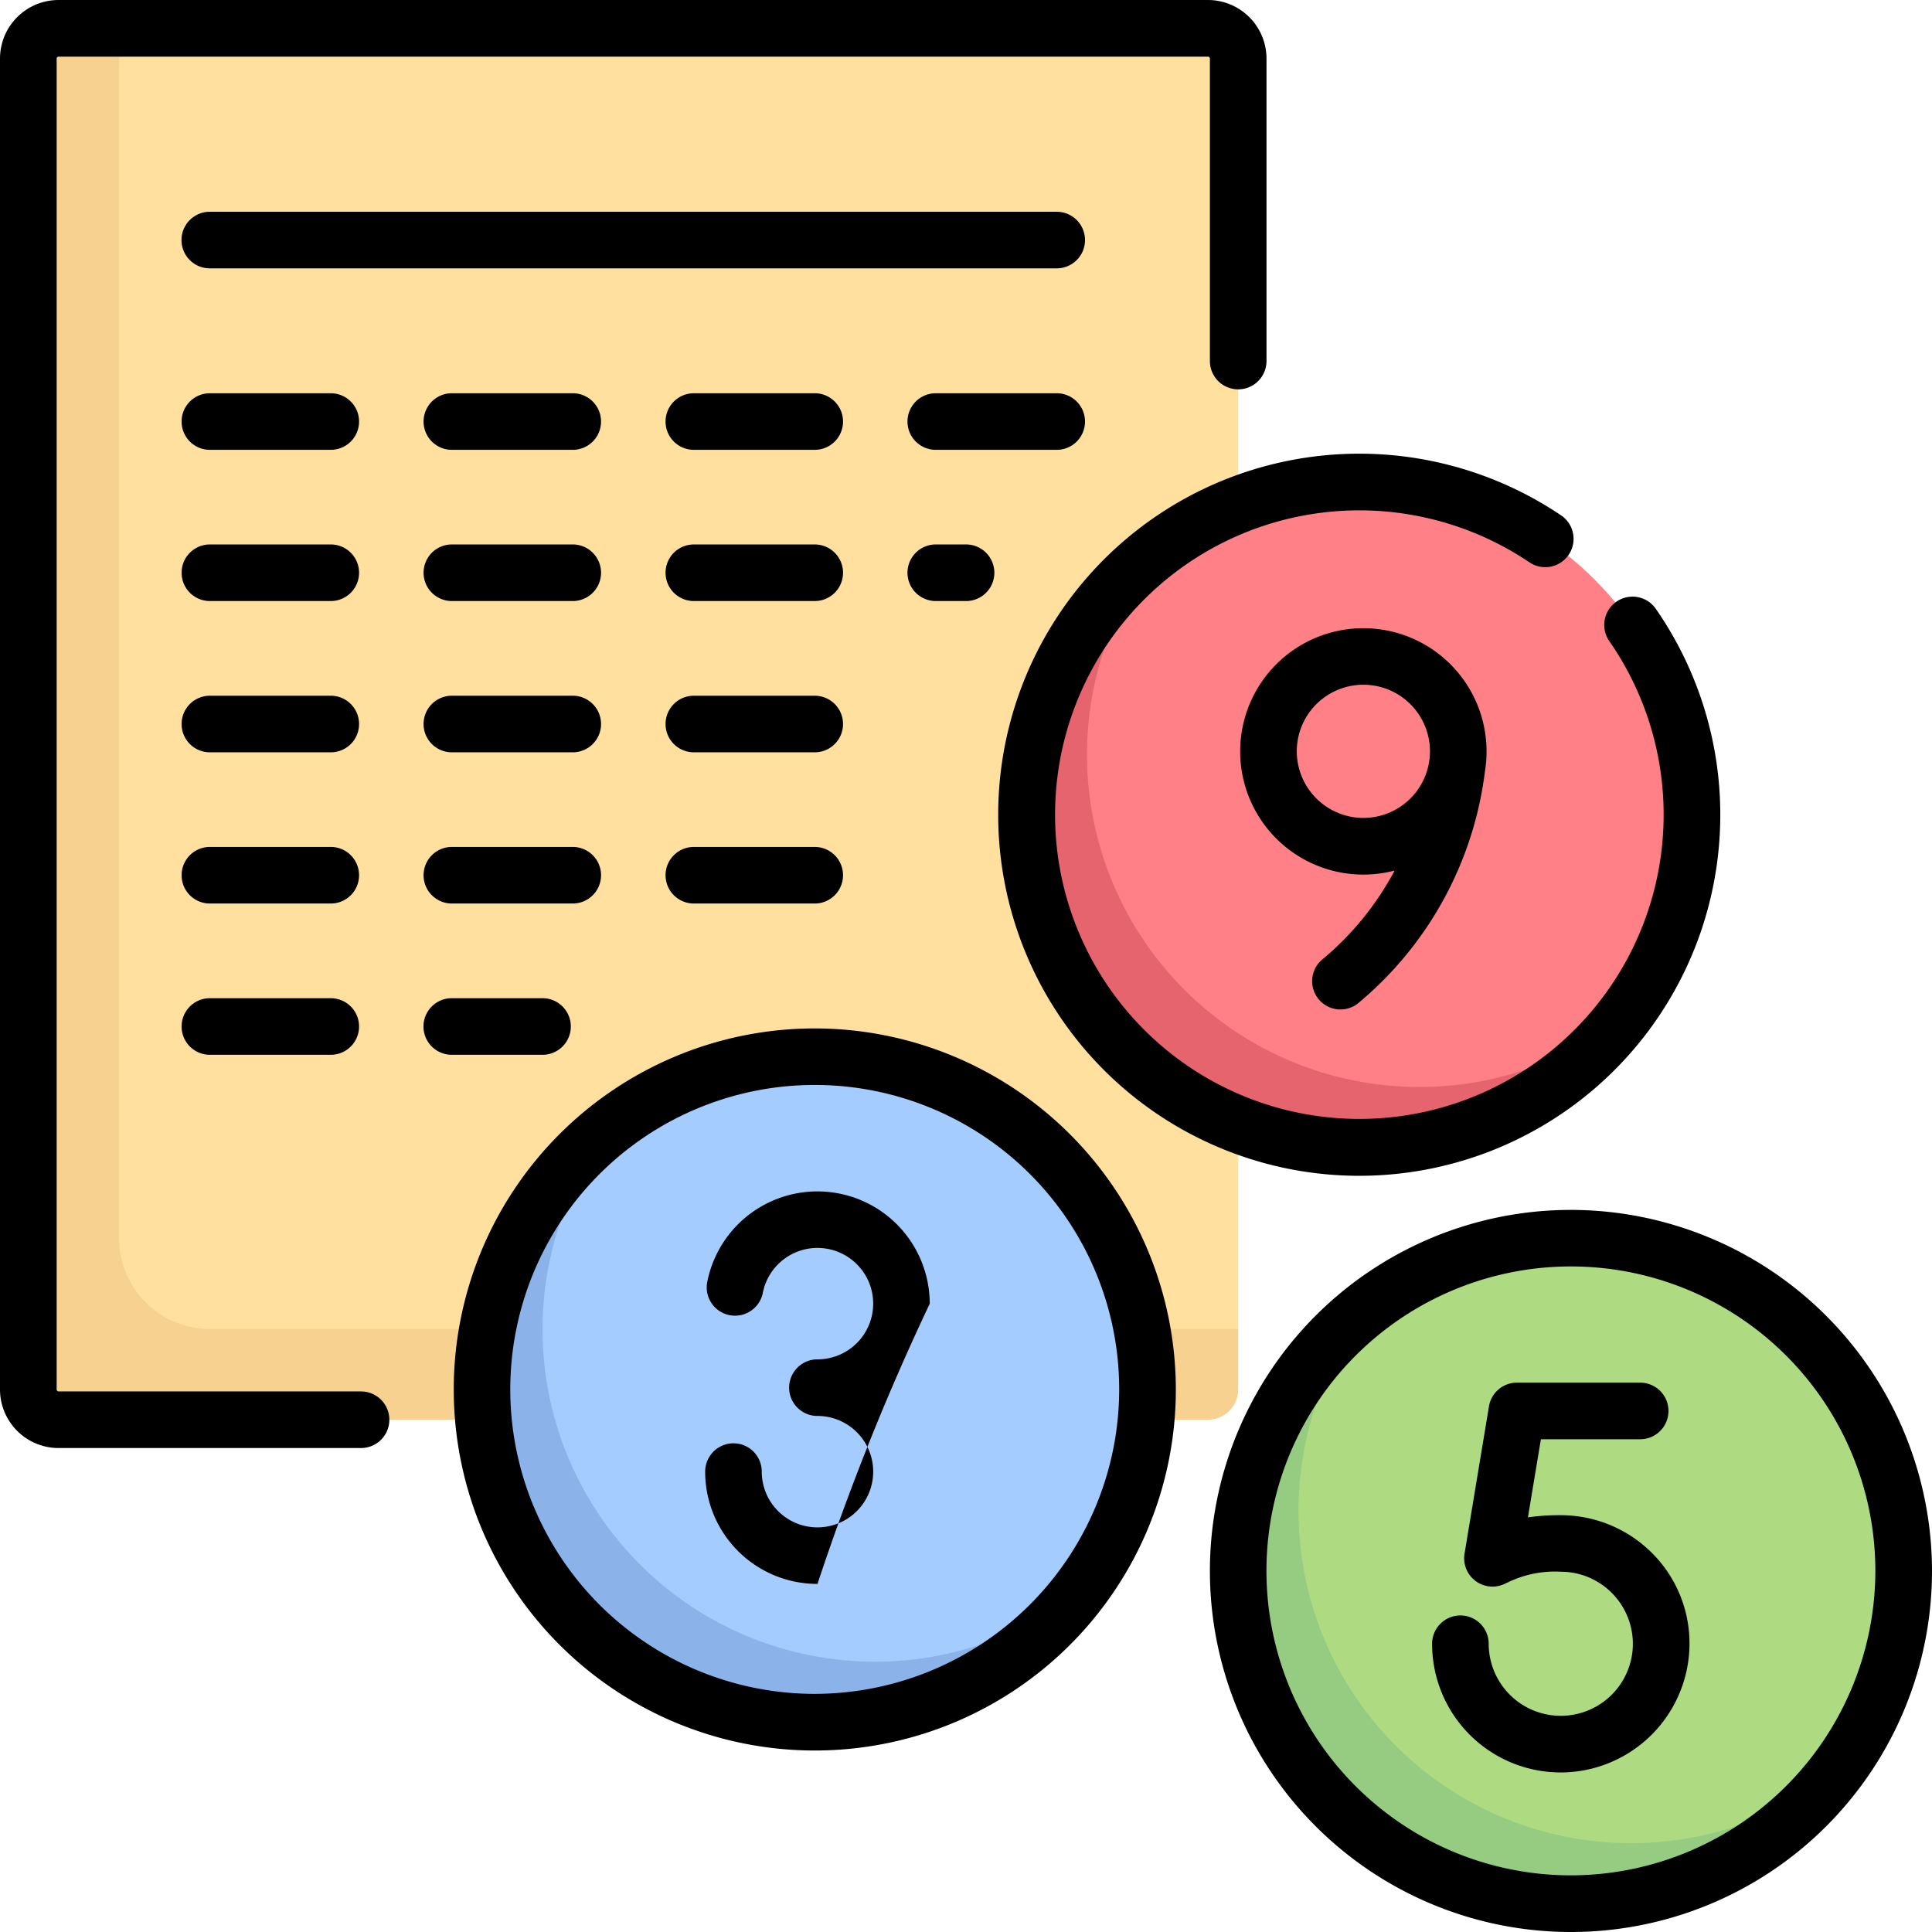 <svg xmlns="http://www.w3.org/2000/svg" width="35.162" height="35.162" viewBox="0 0 35.162 35.162">
  <g id="lottery" transform="translate(0 0)">
    <g id="Group_4288" data-name="Group 4288" transform="translate(0.515 0.515)">
      <path id="Path_4506" data-name="Path 4506" d="M28.97,31.722H8.05a.551.551,0,0,1-.55-.55V8.05a.551.551,0,0,1,.55-.55H28.97a.551.551,0,0,1,.55.55V31.172A.551.551,0,0,1,28.97,31.722Z" transform="translate(-7.5 -7.5)" fill="#ffe09f"/>
      <path id="Path_4507" data-name="Path 4507" d="M10.8,31.172A1.651,1.651,0,0,1,9.152,29.52V7.5H8.05a.551.551,0,0,0-.55.55V32.273a.551.551,0,0,0,.55.551H28.97a.551.551,0,0,0,.55-.551v-1.1Z" transform="translate(-7.5 -7.5)" fill="#f6d190"/>
      <ellipse id="Ellipse_2" data-name="Ellipse 2" cx="6.056" cy="6.056" rx="6.056" ry="6.056" transform="translate(8.258 18.717)" fill="#a4ccff"/>
      <ellipse id="Ellipse_3" data-name="Ellipse 3" cx="6.056" cy="6.056" rx="6.056" ry="6.056" transform="translate(22.02 22.02)" fill="#aedb81"/>
      <ellipse id="Ellipse_4" data-name="Ellipse 4" cx="6.056" cy="6.056" rx="6.056" ry="6.056" transform="translate(18.167 8.258)" fill="#ff8086"/>
      <path id="Path_4508" data-name="Path 4508" d="M134.9,308.186a6.048,6.048,0,0,1-4.793-9.747,6.05,6.05,0,1,0,8.484,8.484,6.022,6.022,0,0,1-3.692,1.263Z" transform="translate(-119.485 -278.459)" fill="#8bb3ea"/>
      <path id="Path_4509" data-name="Path 4509" d="M279.19,155.88a6.048,6.048,0,0,1-4.793-9.747,6.05,6.05,0,1,0,8.484,8.484A6.023,6.023,0,0,1,279.19,155.88Z" transform="translate(-253.866 -136.612)" fill="#e5646e"/>
      <path id="Path_4510" data-name="Path 4510" d="M335.3,356.283a6.048,6.048,0,0,1-4.793-9.747,6.05,6.05,0,1,0,8.484,8.484A6.022,6.022,0,0,1,335.3,356.283Z" transform="translate(-306.126 -323.253)" fill="#95cc81"/>
    </g>
    <g id="Group_4289" data-name="Group 4289" transform="translate(0 0)">
      <path id="Path_4511" data-name="Path 4511" d="M327.216,320.645a6.571,6.571,0,1,0,6.571,6.571A6.578,6.578,0,0,0,327.216,320.645Zm0,12.111a5.541,5.541,0,1,1,5.54-5.541A5.547,5.547,0,0,1,327.216,332.756Z" transform="translate(-298.625 -298.625)"/>
      <path id="Path_4512" data-name="Path 4512" d="M264.532,126.811a6.571,6.571,0,1,0,11.968-3.748.515.515,0,1,0-.846.588,5.538,5.538,0,1,1-1.454-1.434.515.515,0,1,0,.577-.854,6.571,6.571,0,0,0-10.245,5.448Z" transform="translate(-246.365 -111.983)"/>
      <path id="Path_4513" data-name="Path 4513" d="M126.812,272.548a6.571,6.571,0,1,0,6.571,6.571A6.578,6.578,0,0,0,126.812,272.548Zm0,12.111a5.541,5.541,0,1,1,5.54-5.541A5.547,5.547,0,0,1,126.812,284.659Z" transform="translate(-111.983 -253.831)"/>
      <path id="Path_4514" data-name="Path 4514" d="M6.571,25.323H1.066a.035.035,0,0,1-.035-.035V1.066a.035.035,0,0,1,.035-.035H21.985a.035.035,0,0,1,.035.035V6.571a.515.515,0,1,0,1.03,0V1.066A1.067,1.067,0,0,0,21.985,0H1.066A1.067,1.067,0,0,0,0,1.066V25.288a1.067,1.067,0,0,0,1.066,1.066H6.571a.515.515,0,1,0,0-1.03Z" transform="translate(0 0)"/>
      <path id="Path_4515" data-name="Path 4515" d="M50.814,104.209h-2.2a.515.515,0,1,0,0,1.03h2.2a.515.515,0,1,0,0-1.03Z" transform="translate(-44.794 -97.052)"/>
      <path id="Path_4516" data-name="Path 4516" d="M114.943,104.209h-2.2a.515.515,0,0,0,0,1.03h2.2a.515.515,0,1,0,0-1.03Z" transform="translate(-104.519 -97.052)"/>
      <path id="Path_4517" data-name="Path 4517" d="M179.072,104.209h-2.2a.515.515,0,0,0,0,1.03h2.2a.515.515,0,0,0,0-1.03Z" transform="translate(-164.244 -97.052)"/>
      <path id="Path_4518" data-name="Path 4518" d="M243.716,104.724a.515.515,0,0,0-.515-.515H241a.515.515,0,0,0,0,1.03h2.2A.515.515,0,0,0,243.716,104.724Z" transform="translate(-223.969 -97.052)"/>
      <path id="Path_4519" data-name="Path 4519" d="M50.814,144.291h-2.2a.515.515,0,1,0,0,1.03h2.2a.515.515,0,1,0,0-1.03Z" transform="translate(-44.794 -134.382)"/>
      <path id="Path_4520" data-name="Path 4520" d="M114.943,144.291h-2.2a.515.515,0,0,0,0,1.03h2.2a.515.515,0,1,0,0-1.03Z" transform="translate(-104.519 -134.382)"/>
      <path id="Path_4521" data-name="Path 4521" d="M179.072,144.291h-2.2a.515.515,0,1,0,0,1.03h2.2a.515.515,0,0,0,0-1.03Z" transform="translate(-164.244 -134.382)"/>
      <path id="Path_4522" data-name="Path 4522" d="M241,144.291a.515.515,0,1,0,0,1.03h.551a.515.515,0,0,0,0-1.03Z" transform="translate(-223.969 -134.382)"/>
      <path id="Path_4523" data-name="Path 4523" d="M50.814,184.371h-2.2a.515.515,0,1,0,0,1.03h2.2a.515.515,0,1,0,0-1.03Z" transform="translate(-44.794 -171.709)"/>
      <path id="Path_4524" data-name="Path 4524" d="M114.943,184.371h-2.2a.515.515,0,1,0,0,1.03h2.2a.515.515,0,1,0,0-1.03Z" transform="translate(-104.519 -171.709)"/>
      <path id="Path_4525" data-name="Path 4525" d="M179.072,184.371h-2.2a.515.515,0,1,0,0,1.03h2.2a.515.515,0,0,0,0-1.03Z" transform="translate(-164.244 -171.709)"/>
      <path id="Path_4526" data-name="Path 4526" d="M50.814,224.452h-2.2a.515.515,0,1,0,0,1.03h2.2a.515.515,0,1,0,0-1.03Z" transform="translate(-44.794 -209.038)"/>
      <path id="Path_4527" data-name="Path 4527" d="M114.943,224.452h-2.2a.515.515,0,1,0,0,1.03h2.2a.515.515,0,1,0,0-1.03Z" transform="translate(-104.519 -209.038)"/>
      <path id="Path_4528" data-name="Path 4528" d="M179.072,224.452h-2.2a.515.515,0,1,0,0,1.03h2.2a.515.515,0,0,0,0-1.03Z" transform="translate(-164.244 -209.038)"/>
      <path id="Path_4529" data-name="Path 4529" d="M50.814,264.532h-2.2a.515.515,0,1,0,0,1.03h2.2a.515.515,0,1,0,0-1.03Z" transform="translate(-44.794 -246.365)"/>
      <path id="Path_4530" data-name="Path 4530" d="M114.907,265.047a.515.515,0,0,0-.515-.515H112.74a.515.515,0,1,0,0,1.03h1.652A.515.515,0,0,0,114.907,265.047Z" transform="translate(-104.518 -246.365)"/>
      <path id="Path_4531" data-name="Path 4531" d="M64.541,56.628a.515.515,0,0,0-.515-.515H48.612a.515.515,0,1,0,0,1.03H64.026A.515.515,0,0,0,64.541,56.628Z" transform="translate(-44.794 -52.259)"/>
      <path id="Path_4532" data-name="Path 4532" d="M381.891,368.85a3.943,3.943,0,0,0-.6.04l.236-1.422h1.807a.515.515,0,1,0,0-1.03h-2.244a.515.515,0,0,0-.508.431l-.445,2.683a.516.516,0,0,0,.743.542l.054-.025a1.957,1.957,0,0,1,.955-.19,1.313,1.313,0,0,1,1.31,1.382,1.312,1.312,0,0,1-2.609.113,1.329,1.329,0,0,1-.013-.184.515.515,0,1,0-1.03,0,2.34,2.34,0,0,0,2.342,2.342h.048a2.349,2.349,0,0,0,2.291-2.218,2.323,2.323,0,0,0-.64-1.736A2.352,2.352,0,0,0,381.891,368.85Z" transform="translate(-353.483 -341.274)"/>
      <path id="Path_4533" data-name="Path 4533" d="M190.964,317.832a2.044,2.044,0,0,0-4.049-.4.515.515,0,1,0,1.011.2,1.014,1.014,0,1,1,.994,1.21.515.515,0,0,0,0,1.03,1.014,1.014,0,1,1-1.013,1.013.515.515,0,0,0-1.03,0,2.042,2.042,0,0,0,2.044,2.044,44.932,44.932,0,0,1,2.043-5.1Z" transform="translate(-174.043 -294.102)"/>
      <path id="Path_4534" data-name="Path 4534" d="M330.179,172.473a.515.515,0,0,0,.616.826,6.531,6.531,0,0,0,2.323-4.242,2.242,2.242,0,1,0-1.645,1.816A5.406,5.406,0,0,1,330.179,172.473Zm-.487-3.77a1.212,1.212,0,1,1,1.212,1.212A1.214,1.214,0,0,1,329.692,168.7Z" transform="translate(-306.091 -155.029)"/>
    </g>
  </g>
</svg>
